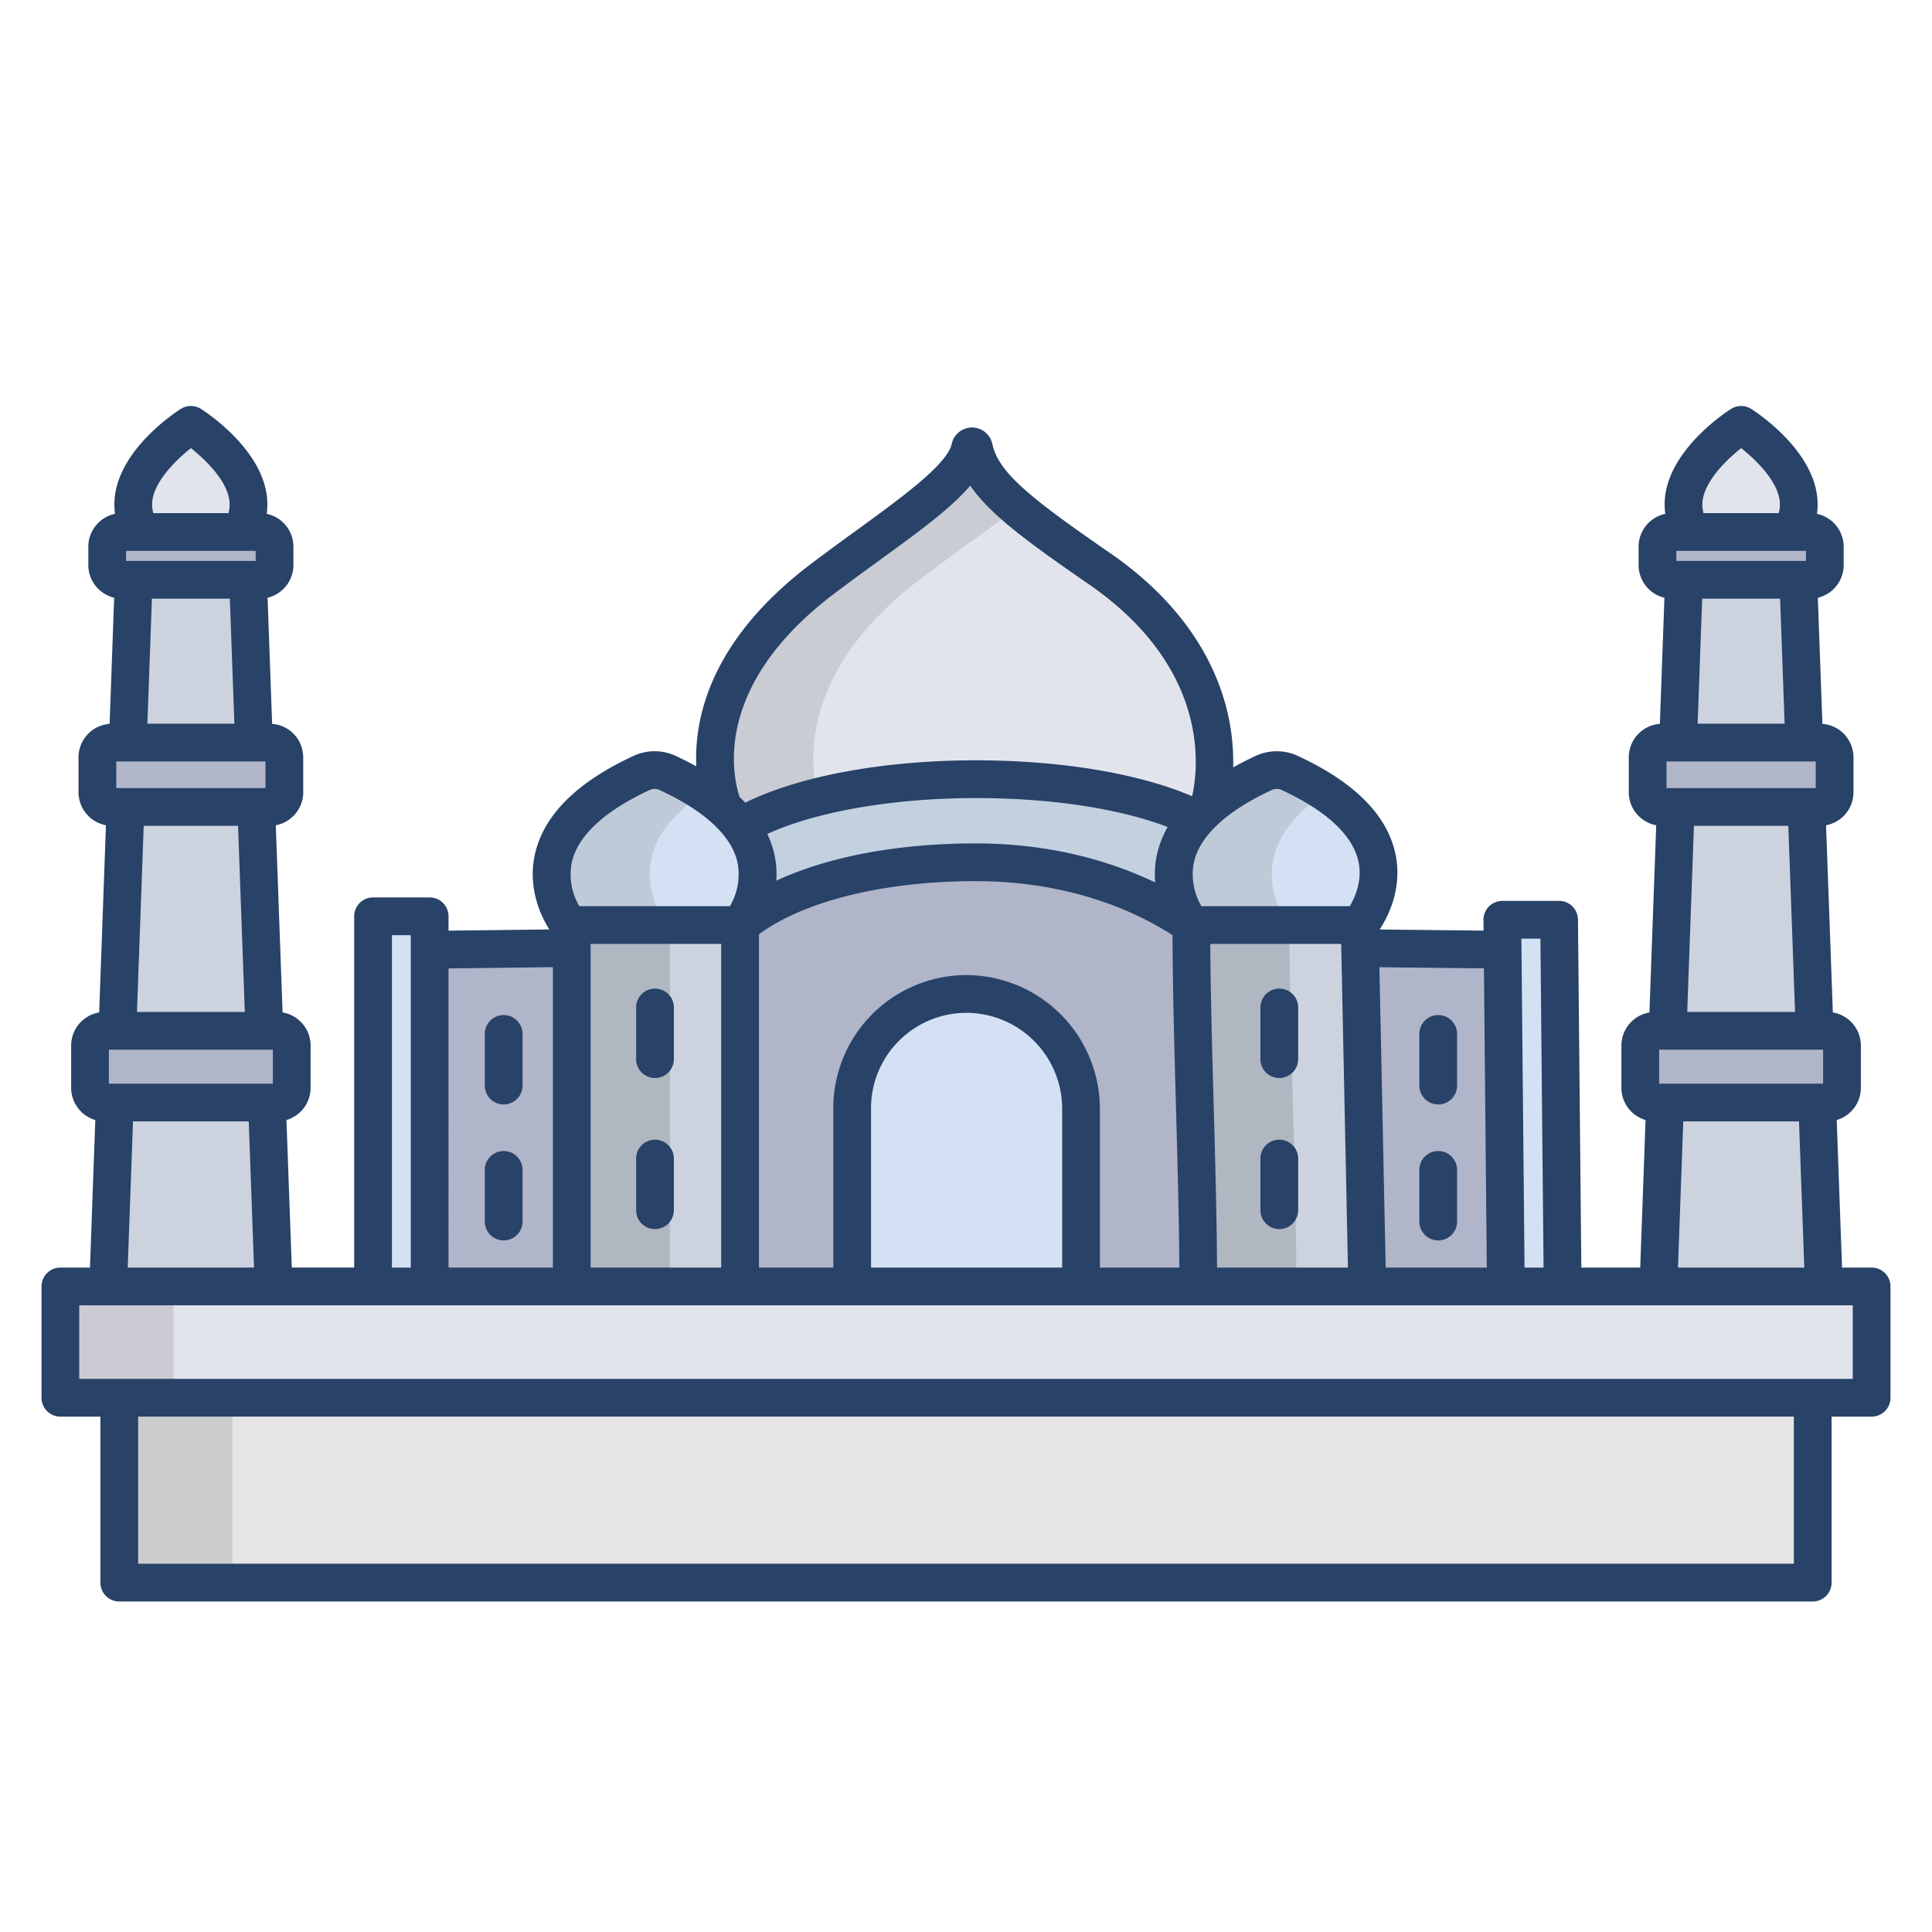 <svg id="Layer_1" height="512" viewBox="0 0 512 512" width="512" xmlns="http://www.w3.org/2000/svg" data-name="Layer 1"><path d="m31.61 370.42h448.78v48.99h-448.78z" fill="#e5e5e5"/><path d="m476.69 133.66a13.982 13.982 0 0 1 -1.99 7.2v.12h-26.57v-.12a14.071 14.071 0 0 1 -1.98-7.2c0-11.32 15.27-21.07 15.27-21.07s15.27 9.75 15.27 21.07z" fill="#e2e4ed"/><path d="m398.21 251.68.86 89.24h-36.75l-1.87-89.65h.17l37.51.41z" fill="#b0b5ca"/><path d="m291.26 150.62c40.03 27.57 29.37 62.29 29.06 63.27v.01a34.215 34.215 0 0 0 -3.2 3.15c-13.14-6.52-34.23-10.56-58.56-10.56-26.45 0-49.59 5.03-62.23 12.53a32.493 32.493 0 0 0 -4.57-4.91l-.01-.02c-.39-.91-12.89-31.06 26.15-60.64 19.27-14.59 37.28-25.51 39.23-34.84a.45.45 0 0 1 .47-.32.458.458 0 0 1 .47.32c1.94 9.33 10.48 16.38 33.19 32.01z" fill="#e2e4ed"/><path d="m315.71 245.15c-13.13-9.16-32.82-16.64-57.15-16.64-26.45 0-49.79 6.09-62.43 16.64v95.77h121.42z" fill="#b0b5ca"/><path d="m317.12 217.05c-12.79 14.36-1.41 28.1-1.41 28.1-13.13-9.16-32.82-16.64-57.15-16.64-26.45 0-49.79 6.09-62.43 16.64 0 0 10.36-12.5.2-26.13 12.64-7.5 35.78-12.53 62.23-12.53 24.33 0 45.42 4.04 58.56 10.56z" fill="#c3d0e0"/><path d="m151.52 251.25v89.67h-37.65v-89.22z" fill="#b0b5ca"/><path d="m476.57 153.65h-30.3l-6.77 187.27h43.84z" fill="#ccd3df"/><path d="m65.73 153.65h-30.3l-6.77 187.27h43.84z" fill="#ccd3df"/><path d="m65.85 133.66a14.071 14.071 0 0 1 -1.98 7.2v.12h-26.57v-.12a13.982 13.982 0 0 1 -1.99-7.2c0-11.32 15.27-21.07 15.27-21.07s15.27 9.75 15.27 21.07z" fill="#e2e4ed"/><path d="m286.48 293.68v47.24h-60.65v-47.24a30.325 30.325 0 0 1 60.65 0z" fill="#d4e1f4"/><path d="m16 340.92h480v29.5h-480z" fill="#e2e4ed"/><path d="m484.24 273.18h-45.65a3.9 3.9 0 0 0 -3.9 3.9v11.2a3.9 3.9 0 0 0 3.9 3.9h45.65a3.892 3.892 0 0 0 3.9-3.9v-11.2a3.892 3.892 0 0 0 -3.9-3.9z" fill="#b0b5ca"/><path d="m440.54 213.85h41.75a3.892 3.892 0 0 0 3.9-3.9v-9.25a3.9 3.9 0 0 0 -3.9-3.91h-41.75a3.907 3.907 0 0 0 -3.9 3.91v9.25a3.9 3.9 0 0 0 3.9 3.9z" fill="#b0b5ca"/><path d="m443.15 153.65h36.54a3.9 3.9 0 0 0 3.9-3.9v-4.87a3.905 3.905 0 0 0 -3.9-3.9h-36.54a3.907 3.907 0 0 0 -3.91 3.9v4.87a3.9 3.9 0 0 0 3.91 3.9z" fill="#b0b5ca"/><path d="m413.18 243.75h-15.05l.94 97.17h15.04z" fill="#d4e1f4"/><path d="m360.32 245.15h-44.61c0 29.54 1.84 66.24 1.84 95.77h44.77z" fill="#ccd3df"/><path d="m341.57 204.74a7.867 7.867 0 0 0 -3.22-.67 7.786 7.786 0 0 0 -3.21.67 61.391 61.391 0 0 0 -14.82 9.15v.01a34.215 34.215 0 0 0 -3.2 3.15c-12.79 14.36-1.41 28.1-1.41 28.1h44.61s19.59-22.83-18.75-40.41z" fill="#d4e1f4"/><path d="m196.33 219.02c10.16 13.63-.2 26.13-.2 26.13h-45.28s-18.92-22.83 19.42-40.41a7.867 7.867 0 0 1 3.22-.67 7.786 7.786 0 0 1 3.21.67 60.918 60.918 0 0 1 15.05 9.35l.01.02a32.493 32.493 0 0 1 4.57 4.91z" fill="#d4e1f4"/><path d="m151.52 245.15h44.61v95.77h-44.61z" fill="#ccd3df"/><path d="m98.86 242.83h15.01v98.09h-15.01z" fill="#d4e1f4"/><path d="m73.41 273.18h-45.65a3.892 3.892 0 0 0 -3.9 3.9v11.2a3.892 3.892 0 0 0 3.9 3.9h45.65a3.9 3.9 0 0 0 3.9-3.9v-11.2a3.9 3.9 0 0 0 -3.9-3.9z" fill="#b0b5ca"/><path d="m29.71 213.85h41.75a3.9 3.9 0 0 0 3.9-3.9v-9.25a3.907 3.907 0 0 0 -3.9-3.91h-41.75a3.9 3.9 0 0 0 -3.9 3.91v9.25a3.892 3.892 0 0 0 3.9 3.9z" fill="#b0b5ca"/><path d="m32.31 153.65h36.54a3.9 3.9 0 0 0 3.91-3.9v-4.87a3.907 3.907 0 0 0 -3.91-3.9h-36.54a3.905 3.905 0 0 0 -3.9 3.9v4.87a3.9 3.9 0 0 0 3.9 3.9z" fill="#b0b5ca"/><path d="m31.61 370.42h30v48.99h-30z" fill="#cccece"/><path d="m16 340.92h30v29.5h-30z" fill="#cbccd3"/><path d="m243.9 153.45c9.376-7.1 18.448-13.328 25.523-18.929-6.928-5.927-10.237-10.543-11.353-15.911a.458.458 0 0 0 -.47-.32.45.45 0 0 0 -.47.32c-1.95 9.33-19.96 20.25-39.23 34.84-39.04 29.58-26.54 59.73-26.15 60.64l.01.02a32.493 32.493 0 0 1 4.57 4.91c5.208-3.09 12.2-5.759 20.471-7.832-2.214-8.34-5.241-33.235 27.099-57.738z" fill="#c9ccd3"/><path d="m343.12 217.05a34.215 34.215 0 0 1 3.2-3.15v-.01a47.664 47.664 0 0 1 5.026-3.784 71.377 71.377 0 0 0 -9.776-5.366 7.867 7.867 0 0 0 -3.22-.67 7.786 7.786 0 0 0 -3.21.67 61.391 61.391 0 0 0 -14.82 9.15v.01a34.215 34.215 0 0 0 -3.2 3.15c-12.79 14.36-1.41 28.1-1.41 28.1h26s-11.38-13.74 1.41-28.1z" fill="#bfcad8"/><path d="m186.483 210.1a72.176 72.176 0 0 0 -9.783-5.361 7.786 7.786 0 0 0 -3.21-.67 7.867 7.867 0 0 0 -3.22.67c-38.34 17.58-19.42 40.41-19.42 40.41h26s-15.344-18.523 9.633-35.049z" fill="#bfcad8"/><path d="m315.71 245.15c0 29.54 1.84 66.24 1.84 95.77h26c0-29.53-1.84-66.23-1.84-95.77z" fill="#b0b7c1"/><path d="m151.52 245.15h26v95.77h-26z" fill="#b0b7c1"/><g fill="#284268"><path d="m173.582 285.684a5 5 0 0 0 5-5v-13.691a5 5 0 0 0 -10 0v13.691a5 5 0 0 0 5 5z"/><path d="m173.582 325.719a5 5 0 0 0 5-5v-13.69a5 5 0 0 0 -10 0v13.69a5 5 0 0 0 5 5z"/><path d="m133.474 269a5 5 0 0 0 -5 5v13.69a5 5 0 0 0 10 0v-13.69a5 5 0 0 0 -5-5z"/><path d="m133.474 305.032a5 5 0 0 0 -5 5v13.69a5 5 0 0 0 10 0v-13.69a5 5 0 0 0 -5-5z"/><path d="m339.027 285.684a5 5 0 0 0 5-5v-13.691a5 5 0 0 0 -10 0v13.691a5 5 0 0 0 5 5z"/><path d="m339.027 325.719a5 5 0 0 0 5-5v-13.69a5 5 0 0 0 -10 0v13.69a5 5 0 0 0 5 5z"/><path d="m381.141 292.689a5 5 0 0 0 5-5v-13.689a5 5 0 0 0 -10 0v13.69a5 5 0 0 0 5 4.999z"/><path d="m381.141 328.722a5 5 0 0 0 5-5v-13.69a5 5 0 0 0 -10 0v13.69a5 5 0 0 0 5 5z"/><path d="m496 335.923h-7.838l-1.414-39.105a8.913 8.913 0 0 0 6.4-8.535v-11.207a8.908 8.908 0 0 0 -7.426-8.768l-1.798-49.608a8.91 8.91 0 0 0 7.268-8.744v-9.256a8.907 8.907 0 0 0 -8.239-8.868l-1.208-33.423a8.91 8.91 0 0 0 6.846-8.65v-4.874a8.913 8.913 0 0 0 -7.072-8.708 18.928 18.928 0 0 0 .169-2.509c0-13.665-15.78-24.139-17.58-25.288a5 5 0 0 0 -5.382 0c-1.8 1.149-17.579 11.623-17.579 25.288a18.928 18.928 0 0 0 .169 2.509 8.914 8.914 0 0 0 -7.073 8.708v4.874a8.909 8.909 0 0 0 6.847 8.65l-1.208 33.423a8.907 8.907 0 0 0 -8.239 8.868v9.257a8.91 8.91 0 0 0 7.268 8.744l-1.794 49.611a8.908 8.908 0 0 0 -7.427 8.768v11.207a8.915 8.915 0 0 0 6.4 8.536l-1.414 39.1h-15.61l-.886-92.223a5 5 0 0 0 -5-4.952h-15.045a5 5 0 0 0 -5 5.048l.027 2.828-27.532-.3c2.289-3.5 6.135-11.076 4.134-20.206-2.254-10.289-11.04-19.011-26.115-25.924a13.24 13.24 0 0 0 -10.6 0c-2.222 1.019-4.292 2.082-6.243 3.178a57.713 57.713 0 0 0 -.871-11.493c-2.163-12.185-9.442-29.948-31.845-45.375-21.628-14.892-29.582-21.5-31.129-28.918a5.5 5.5 0 0 0 -10.73 0c-1.132 5.433-13.333 14.3-25.131 22.872-3.946 2.867-8.026 5.832-12.219 9.009-26.594 20.151-30.941 40.75-30.35 53.621-1.8-1-3.715-1.963-5.746-2.9a13.243 13.243 0 0 0 -10.6 0c-15.154 6.95-24.034 15.719-26.394 26.063-2.072 9.079 1.606 16.609 3.783 20.061l-26.712.32v-3.807a5 5 0 0 0 -5-5h-15a5 5 0 0 0 -5 5v93.091h-16.535l-1.414-39.1a8.915 8.915 0 0 0 6.4-8.536v-11.204a8.908 8.908 0 0 0 -7.428-8.768l-1.796-49.608a8.91 8.91 0 0 0 7.268-8.744v-9.256a8.907 8.907 0 0 0 -8.239-8.868l-1.208-33.427a8.908 8.908 0 0 0 6.847-8.65v-4.874a8.914 8.914 0 0 0 -7.073-8.708 18.928 18.928 0 0 0 .169-2.509c0-13.665-15.779-24.139-17.579-25.288a5 5 0 0 0 -5.382 0c-1.8 1.149-17.58 11.623-17.58 25.288a18.928 18.928 0 0 0 .169 2.509 8.913 8.913 0 0 0 -7.072 8.708v4.874a8.91 8.91 0 0 0 6.846 8.65l-1.207 33.423a8.906 8.906 0 0 0 -8.24 8.868v9.257a8.91 8.91 0 0 0 7.268 8.744l-1.793 49.611a8.908 8.908 0 0 0 -7.427 8.768v11.207a8.912 8.912 0 0 0 6.4 8.535l-1.414 39.105h-7.842a5 5 0 0 0 -5 5v29.5a5 5 0 0 0 5 5h10.609v43.987a5 5 0 0 0 5 5h448.782a5 5 0 0 0 5-5v-43.991h10.609a5 5 0 0 0 5-5v-29.5a5 5 0 0 0 -5-4.996zm-34.576-217.167c4.178 3.308 10.264 9.331 10.264 14.908a8.969 8.969 0 0 1 -.306 2.318h-19.929a8.957 8.957 0 0 1 -.306-2.318c0-5.543 6.101-11.588 10.277-14.908zm-17.181 27.226h34.348v2.672h-34.348zm28.7 45.813h-23.052l1.2-33.141h20.657zm-31.3 10h39.549v7.059h-39.549zm34.062 66.38h-28.575l1.782-49.321h25.011zm-36.015 10h43.454v9.009h-43.454zm38.464 57.748h-33.473l1.4-38.739h30.673zm-69.926-87.176.834 87.176h-5.043l-.836-87.176zm-14.97 7.877.76 79.3h-26.8l-1.666-79.6zm-56.039-47.339a3.193 3.193 0 0 1 2.262 0c11.84 5.43 18.926 11.958 20.494 18.879 1.153 5.095-.865 9.617-2.27 11.983h-39.317a16.6 16.6 0 0 1 -1.983-11.665c1.61-7.052 8.807-13.69 20.814-19.197zm20 126.638h-34.683c-.087-13.57-.5-28.514-.9-43.027-.4-14.436-.814-29.3-.9-42.749h34.692zm-136.297-178.483c4.114-3.118 8.153-6.052 12.058-8.891 10.485-7.618 19.034-13.83 24.141-19.85 5.13 7.492 14.98 14.8 31.3 26.043 32.943 22.683 28.993 49.841 27.494 56.264-14.193-6.066-34.789-9.512-57.351-9.512-24.376 0-46.743 4.152-61.057 11.217q-.713-.741-1.485-1.468c-1.676-4.927-7.688-29.111 24.9-53.803zm36.012 100.978a35.3 35.3 0 0 0 -36.1 35.264v42.241h-19.7v-88.334c12.016-8.843 33.218-14.075 57.436-14.075 25.478 0 42.987 8.395 52.159 14.309.05 14.179.486 30 .913 45.352.4 14.436.814 29.3.9 42.748h-21.059v-42.241a35.5 35.5 0 0 0 -34.549-35.264zm24.549 35.264v42.241h-50.653v-42.241a25.3 25.3 0 0 1 25.885-25.265 25.441 25.441 0 0 1 24.768 25.265zm24.659-59.823c-11.063-5.294-27-10.345-47.579-10.345-20.719 0-39.141 3.516-52.834 9.878a24.314 24.314 0 0 0 -.546-7.134 25.631 25.631 0 0 0 -1.837-5.253c12.919-5.925 33.412-9.511 55.217-9.511 19.941 0 38.049 2.764 50.885 7.67a26.058 26.058 0 0 0 -2.792 7.094 24.376 24.376 0 0 0 -.514 7.601zm-154.6-5.377c1.609-7.052 8.807-13.69 20.813-19.2a3.2 3.2 0 0 1 2.263 0c11.946 5.479 19.136 12.081 20.79 19.093a16.623 16.623 0 0 1 -1.967 11.769h-39.916a16.609 16.609 0 0 1 -1.982-11.662zm39.584 21.665v85.776h-34.605v-85.776zm-72.262 6.493 27.656-.332v79.615h-27.655zm-15-8.808h5v88.091h-5zm-53.274-129.076c4.178 3.308 10.263 9.331 10.263 14.908a8.963 8.963 0 0 1 -.306 2.318h-19.929a8.963 8.963 0 0 1 -.306-2.318c0-5.543 6.101-11.588 10.278-14.908zm-17.181 27.226h34.348v2.672h-34.348zm28.7 45.813h-23.053l1.2-33.141h20.656zm-31.3 10h39.548v7.059h-39.549zm34.062 66.38h-28.571l1.783-49.321h25.004zm-36.014 10h43.453v9.009h-43.454zm38.463 57.748h-33.474l1.4-38.739h30.673zm408.071 78.487h-438.782v-38.991h438.782zm15.609-48.991h-470v-19.5h470z"/></g></svg>